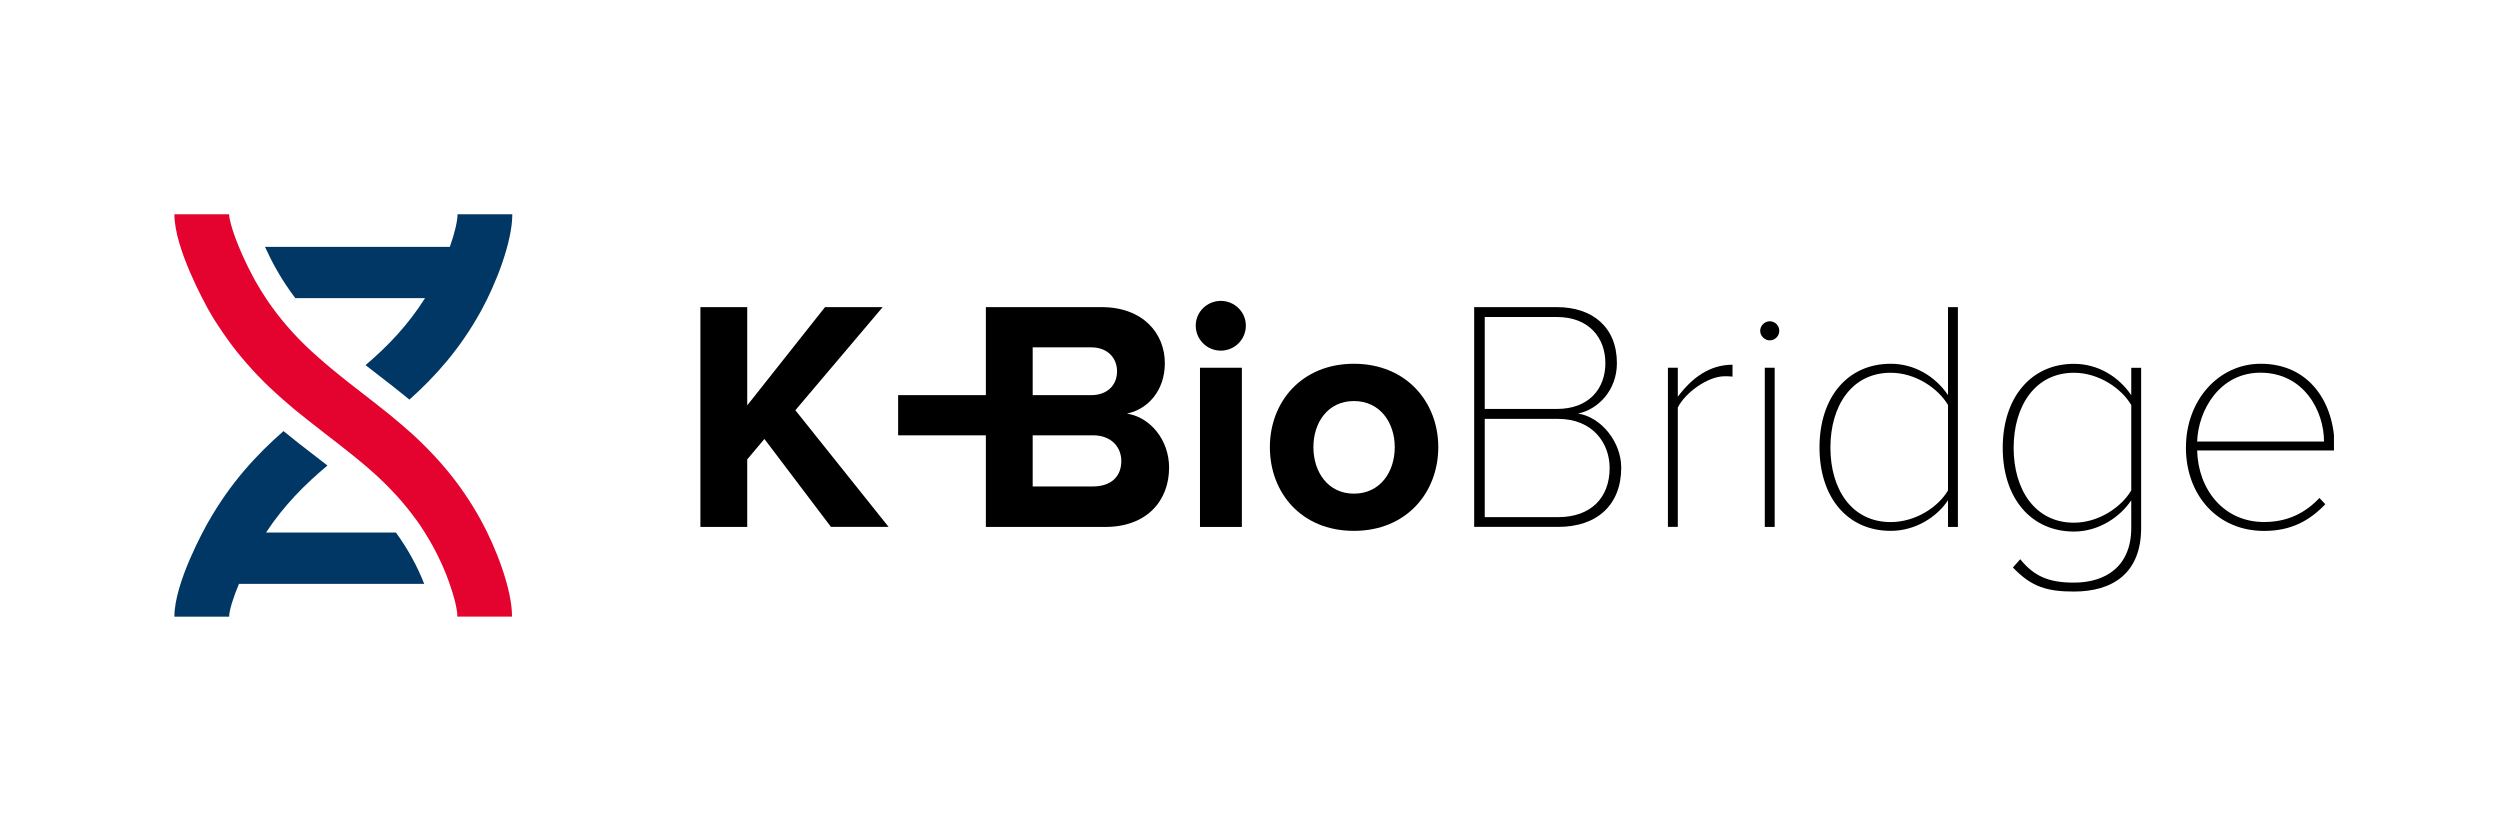<svg width="240" height="80" viewBox="0 0 240 80" fill="none" xmlns="http://www.w3.org/2000/svg">
<path d="M27.216 41.386C28.197 42.191 29.162 42.937 30.101 43.658C30.554 44.011 30.998 44.355 31.434 44.69C29.304 46.477 27.3 48.456 25.538 51.123H38.01C38.555 51.869 39.066 52.674 39.553 53.555C40.022 54.402 40.416 55.266 40.727 56.054H22.939C22.393 57.371 21.999 58.587 21.999 59.199H16.741C16.741 55.92 19.659 50.695 19.995 50.108C22.15 46.317 24.641 43.642 27.216 41.386Z" fill="#003764"/>
<path d="M43.923 20.57H49.182C49.182 23.211 47.622 27.237 46.171 29.862C44.15 33.527 41.776 36.152 39.302 38.366C38.229 37.477 37.164 36.655 36.132 35.859C35.78 35.582 35.436 35.322 35.092 35.053C37.172 33.276 39.118 31.288 40.803 28.621H28.349C27.729 27.799 27.125 26.902 26.563 25.912C26.152 25.199 25.774 24.427 25.439 23.698H43.185C43.655 22.373 43.923 21.207 43.923 20.57Z" fill="#003764"/>
<path d="M27.141 38.316C27.392 38.542 27.644 38.752 27.904 38.97C28.021 39.071 28.139 39.171 28.264 39.272C28.357 39.347 28.449 39.431 28.55 39.507C28.39 39.381 28.239 39.247 28.08 39.121C28.021 39.071 27.962 39.012 27.895 38.962C27.644 38.752 27.392 38.534 27.149 38.324L27.141 38.316Z" fill="#00366E"/>
<path d="M26.034 37.31C26.403 37.653 26.772 37.989 27.141 38.316C26.772 37.989 26.394 37.653 26.034 37.31Z" fill="#00366E"/>
<path d="M28.264 39.272C28.356 39.347 28.448 39.431 28.549 39.507C28.398 39.389 28.247 39.255 28.088 39.129C28.147 39.18 28.205 39.23 28.264 39.28V39.272ZM27.61 38.727C27.702 38.811 27.794 38.886 27.895 38.962C27.878 38.945 27.861 38.928 27.845 38.92C27.61 38.727 27.383 38.526 27.149 38.324C27.299 38.459 27.459 38.593 27.61 38.727ZM27.149 38.324C26.779 37.997 26.41 37.662 26.041 37.318C26.402 37.67 26.779 37.997 27.149 38.324Z" fill="#00366E"/>
<path d="M16.741 20.57H21.999C21.999 20.57 21.999 20.645 21.999 20.687C21.999 20.746 22.016 20.813 22.024 20.888C22.024 20.913 22.033 20.939 22.041 20.964C22.049 21.014 22.058 21.073 22.075 21.123C22.1 21.232 22.125 21.349 22.159 21.475C22.175 21.534 22.192 21.593 22.209 21.66C22.284 21.937 22.385 22.238 22.494 22.557C22.536 22.691 22.595 22.834 22.645 22.968C22.737 23.203 22.829 23.446 22.93 23.698C22.989 23.84 23.047 23.983 23.115 24.126C23.165 24.251 23.224 24.386 23.282 24.511C23.61 25.241 23.97 25.979 24.331 26.642C24.406 26.784 24.482 26.918 24.557 27.052C24.867 27.598 25.195 28.126 25.522 28.621C25.614 28.763 25.715 28.906 25.807 29.049C25.916 29.208 26.033 29.367 26.142 29.518C26.738 30.34 27.35 31.087 27.987 31.791C28.046 31.858 28.113 31.925 28.172 31.992C28.34 32.177 28.524 32.37 28.7 32.554C28.784 32.647 28.876 32.73 28.96 32.814C29.262 33.116 29.564 33.41 29.874 33.695C30.134 33.938 30.403 34.181 30.68 34.416C30.872 34.584 31.065 34.752 31.258 34.919C31.485 35.112 31.703 35.297 31.929 35.481C32.156 35.674 32.382 35.859 32.608 36.035C32.818 36.203 33.036 36.379 33.246 36.546C33.263 36.563 33.279 36.572 33.296 36.588C33.757 36.949 34.227 37.318 34.697 37.678C35.619 38.391 36.559 39.121 37.489 39.876C38.194 40.455 38.898 41.058 39.603 41.687C39.729 41.805 39.855 41.914 39.972 42.031C40.291 42.333 40.609 42.635 40.928 42.962C41.096 43.13 41.264 43.306 41.431 43.482C41.456 43.507 41.482 43.532 41.507 43.558C41.641 43.7 41.775 43.843 41.909 43.994C41.993 44.078 42.069 44.17 42.153 44.262C42.27 44.396 42.396 44.531 42.505 44.665C42.622 44.799 42.74 44.933 42.857 45.076C44.023 46.476 45.13 48.053 46.145 49.898C47.596 52.523 49.156 56.549 49.156 59.191H43.897C43.897 59.14 43.897 59.09 43.897 59.039C43.897 59.006 43.897 58.964 43.897 58.931C43.897 58.847 43.88 58.763 43.863 58.662C43.855 58.595 43.838 58.528 43.83 58.453C43.822 58.394 43.813 58.335 43.796 58.268C43.763 58.125 43.738 57.966 43.696 57.798C43.679 57.74 43.662 57.672 43.645 57.605C43.528 57.136 43.36 56.607 43.167 56.054C43.134 55.97 43.109 55.886 43.075 55.794C43.033 55.66 42.974 55.526 42.924 55.391C42.891 55.307 42.865 55.224 42.832 55.148C42.773 55.005 42.714 54.863 42.656 54.72C42.58 54.544 42.505 54.368 42.429 54.192C42.371 54.058 42.312 53.932 42.245 53.798C42.178 53.647 42.102 53.496 42.027 53.345C41.876 53.043 41.725 52.741 41.557 52.439C41.306 51.986 41.045 51.542 40.785 51.123C40.643 50.896 40.5 50.67 40.349 50.452C40.224 50.259 40.089 50.074 39.955 49.89C39.955 49.89 39.955 49.873 39.938 49.873C39.804 49.68 39.662 49.495 39.519 49.311C39.377 49.126 39.234 48.934 39.083 48.757C38.966 48.606 38.84 48.456 38.706 48.304C38.63 48.221 38.563 48.137 38.487 48.044C38.227 47.743 37.959 47.449 37.682 47.164C37.54 47.005 37.389 46.854 37.238 46.703C37.129 46.594 37.02 46.485 36.911 46.376C36.894 46.359 36.869 46.342 36.852 46.317C36.743 46.208 36.634 46.107 36.525 46.007C36.282 45.772 36.039 45.545 35.787 45.327C35.628 45.176 35.46 45.034 35.301 44.9C35.301 44.9 35.292 44.883 35.284 44.883C35.116 44.74 34.957 44.598 34.789 44.463C34.453 44.178 34.11 43.901 33.766 43.625C33.598 43.482 33.422 43.348 33.246 43.214C32.961 42.987 32.667 42.752 32.374 42.526C32.08 42.3 31.787 42.073 31.493 41.847C30.872 41.36 30.235 40.874 29.606 40.371C29.405 40.211 29.195 40.044 28.994 39.884C28.843 39.758 28.683 39.633 28.524 39.507C28.432 39.431 28.34 39.356 28.239 39.272C28.18 39.222 28.122 39.171 28.063 39.121C28.021 39.087 27.987 39.054 27.945 39.02C27.92 38.995 27.895 38.978 27.87 38.953C27.853 38.937 27.836 38.92 27.82 38.911C27.585 38.718 27.358 38.517 27.123 38.316C26.755 37.989 26.386 37.653 26.017 37.309C25.84 37.142 25.664 36.974 25.48 36.798L25.429 36.748C25.245 36.563 25.069 36.387 24.884 36.194C24.842 36.152 24.792 36.102 24.75 36.06C24.599 35.901 24.44 35.733 24.289 35.565C23.844 35.079 23.4 34.575 22.972 34.047C22.863 33.913 22.754 33.779 22.645 33.645C22.041 32.873 21.454 32.051 20.884 31.17C20.791 31.028 20.699 30.885 20.607 30.743C20.498 30.567 20.397 30.39 20.288 30.214C20.179 30.038 20.079 29.854 19.97 29.669C19.659 29.074 16.741 23.849 16.741 20.57Z" fill="#E4032E"/>
<g clip-path="url(#clip0_163_728)">
<path d="M79.775 50.587L73.382 42.138L71.734 44.102V50.587H67.239V29.484H71.734V38.915L79.201 29.484H84.737L76.354 39.383L85.304 50.581H79.768L79.775 50.587Z" fill="black"/>
<path d="M108.187 39.706C110.177 39.291 111.825 37.518 111.825 34.862C111.825 32.048 109.768 29.484 105.748 29.484H94.643V37.933H86.22V41.789H94.643V50.587H106.097C110.111 50.587 112.233 48.056 112.233 44.893C112.233 42.237 110.427 40.049 108.187 39.706ZM99.138 33.346H104.766C106.288 33.346 107.237 34.328 107.237 35.653C107.237 36.978 106.288 37.933 104.766 37.933H99.138V33.346ZM104.924 46.699H99.138V41.789H104.924C106.697 41.789 107.646 42.929 107.646 44.26C107.646 45.776 106.631 46.699 104.924 46.699Z" fill="black"/>
<path d="M114.791 31.257C114.791 29.926 115.898 28.884 117.197 28.884C118.495 28.884 119.602 29.926 119.602 31.257C119.602 32.588 118.528 33.662 117.197 33.662C115.865 33.662 114.791 32.588 114.791 31.257Z" fill="black"/>
<path d="M119.219 35.303H115.199V50.587H119.219V35.303Z" fill="black"/>
<path d="M121.908 42.929C121.908 38.592 124.946 34.921 129.975 34.921C135.004 34.921 138.075 38.592 138.075 42.929C138.075 47.266 135.037 50.963 129.975 50.963C124.914 50.963 121.908 47.292 121.908 42.929ZM133.896 42.929C133.896 40.556 132.473 38.5 129.975 38.5C127.477 38.5 126.087 40.556 126.087 42.929C126.087 45.301 127.477 47.391 129.975 47.391C132.473 47.391 133.896 45.334 133.896 42.929Z" fill="black"/>
<path d="M141.521 50.587V29.484H149.463C152.851 29.484 155.223 31.382 155.223 34.862C155.223 37.518 153.358 39.324 151.493 39.7C153.74 40.049 155.638 42.454 155.638 44.886C155.638 48.491 153.299 50.581 149.595 50.581H141.528L141.521 50.587ZM154.116 34.862C154.116 32.456 152.567 30.433 149.463 30.433H142.536V39.258H149.463C152.561 39.258 154.116 37.294 154.116 34.862ZM154.525 44.926C154.525 42.52 152.877 40.214 149.588 40.214H142.536V49.645H149.588C152.686 49.645 154.525 47.812 154.525 44.932V44.926Z" fill="black"/>
<path d="M160.12 50.587V35.303H161.069V38.085C162.427 36.279 164.107 35.013 166.322 35.013V36.154C166.038 36.121 165.847 36.121 165.564 36.121C163.949 36.121 161.768 37.702 161.069 39.126V50.58H160.12V50.587Z" fill="black"/>
<path d="M168.978 31.758C168.978 31.25 169.42 30.842 169.894 30.842C170.402 30.842 170.81 31.25 170.81 31.758C170.81 32.265 170.402 32.674 169.894 32.674C169.42 32.674 168.978 32.265 168.978 31.758ZM169.42 50.581V35.304H170.369V50.587H169.42V50.581Z" fill="black"/>
<path d="M187.009 50.587V48.023C185.968 49.605 183.912 50.963 181.506 50.963C177.394 50.963 174.672 47.799 174.672 42.955C174.672 38.111 177.394 34.921 181.506 34.921C183.787 34.921 185.777 36.121 187.009 37.927V29.484H187.958V50.587H187.009ZM187.009 47.074V38.882C186.06 37.268 183.879 35.785 181.506 35.785C177.776 35.785 175.72 38.948 175.72 42.968C175.72 46.989 177.776 50.119 181.506 50.119C183.879 50.119 186.06 48.696 187.009 47.081V47.074Z" fill="black"/>
<path d="M193.244 54.476L193.943 53.685C195.274 55.333 196.698 55.932 199.097 55.932C202.135 55.932 204.6 54.383 204.6 50.68V48.024C203.558 49.605 201.502 51.029 199.097 51.029C194.984 51.029 192.262 47.833 192.262 42.995C192.262 38.158 194.984 34.928 199.097 34.928C201.377 34.928 203.367 36.128 204.6 37.934V35.31H205.549V50.686C205.549 55.049 202.794 56.789 199.097 56.789C196.533 56.789 195.017 56.347 193.244 54.482V54.476ZM204.6 47.075V38.883C203.651 37.268 201.469 35.785 199.097 35.785C195.366 35.785 193.31 38.981 193.31 42.995C193.31 47.009 195.366 50.179 199.097 50.179C201.469 50.179 203.651 48.689 204.6 47.081V47.075Z" fill="black"/>
<path d="M209.852 42.929C209.852 38.5 212.923 34.921 217.036 34.921C221.715 34.921 224.121 38.685 224.121 42.929V43.245H210.927C211.019 46.975 213.457 50.113 217.352 50.113C219.501 50.113 221.241 49.322 222.664 47.806L223.231 48.406C221.682 50.02 219.909 50.969 217.346 50.969C212.917 50.969 209.846 47.582 209.846 42.935L209.852 42.929ZM217.003 35.778C213.082 35.778 211.025 39.383 210.927 42.389H223.106C223.106 39.449 221.175 35.778 216.996 35.778H217.003Z" fill="black"/>
</g>
<defs>
<clipPath id="clip0_163_728">
<rect width="157" height="38" fill="white" transform="translate(67.06 20.884)"/>
</clipPath>
</defs>
</svg>
